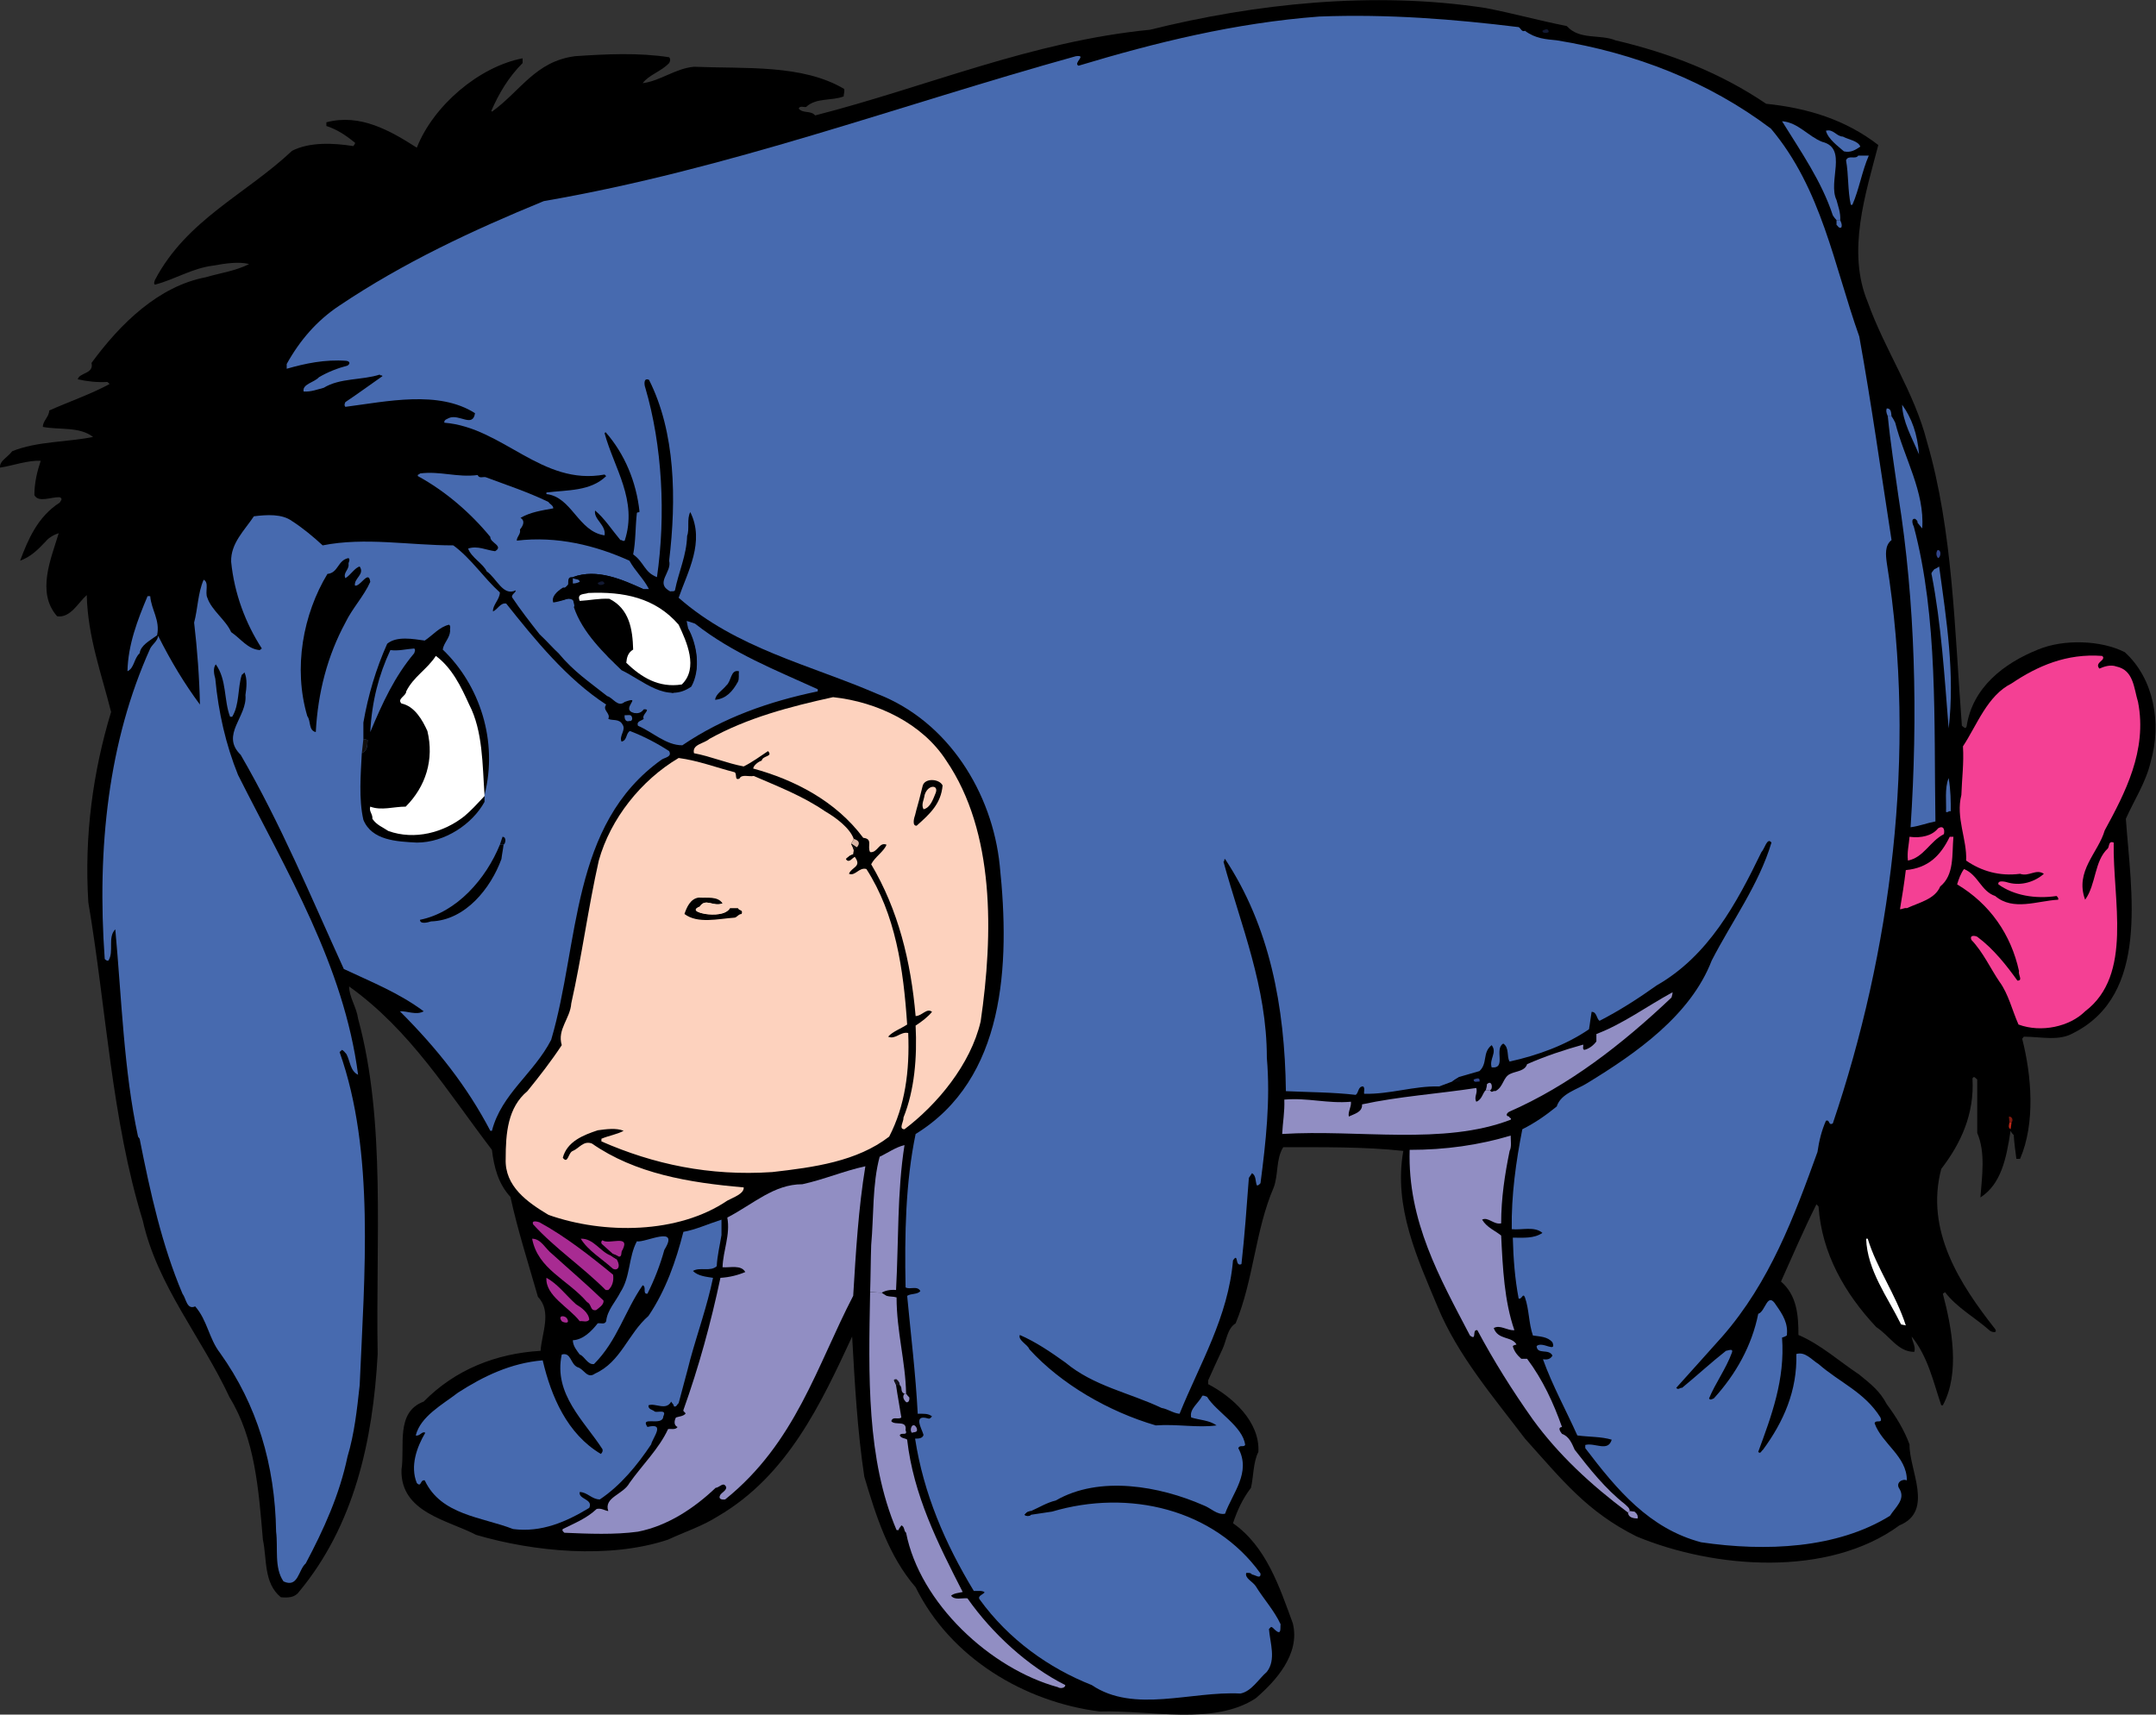 <?xml version="1.0" encoding="UTF-8" standalone="no"?>
<svg xmlns:dc="http://purl.org/dc/elements/1.1/" xmlns:cc="http://creativecommons.org/ns#" xmlns:rdf="http://www.w3.org/1999/02/22-rdf-syntax-ns#" xmlns:svg="http://www.w3.org/2000/svg" xmlns="http://www.w3.org/2000/svg" viewBox="0 0 940.587 748.16" height="748.16" width="940.587" xml:space="preserve" id="svg2" version="1.1">
	<rect x="0" y="0" width="940.587" height="748.16" fill="#333333" stroke="none"/>
	<defs id="defs6" />
	<g transform="matrix(1.333,0,0,-1.333,0,748.16)" id="g10">
		<g transform="scale(0.1)" id="g12">
			<path id="path14" style="fill:#000000;fill-opacity:1;fill-rule:nonzero;stroke:none" d="m 5127.7,5527.38 c 41.55,-46.74 109.06,-25.97 159.25,-46.74 176.59,-41.56 342.78,-105.62 493.37,-207.75 135.05,-13.84 259.67,-51.93 367.02,-135.03 -41.55,-159.26 -103.86,-347.97 -34.61,-514.15 55.39,-155.8 152.32,-294.3 193.87,-457.03 84.84,-290.83 90.02,-612.82 114.26,-929.63 5.19,-3.46 12.14,-13.85 15.58,-1.73 19.03,126.37 121.18,206.01 233.71,251.01 83.09,34.63 206,31.17 283.91,-8.65 95.22,-86.56 121.19,-231.98 84.84,-358.35 -15.6,-67.51 -53.67,-124.65 -81.39,-186.97 17.31,-242.36 77.9,-574.74 -171.37,-701.11 -48.47,-27.7 -105.61,-12.13 -162.72,-12.13 -1.75,-1.72 -3.48,-5.18 -5.22,-6.9 31.18,-121.19 43.3,-276.99 -6.92,-392.98 -3.45,0 -6.92,0 -12.11,0 -3.47,25.96 -6.92,51.92 -8.65,77.9 -3.47,3.47 -6.93,6.9 -10.38,13.84 -13.86,-91.74 -31.18,-174.83 -98.69,-218.12 5.19,69.25 17.31,147.16 -10.38,211.18 0,65.8 0,112.53 0,174.87 -5.19,3.47 -10.39,13.84 -15.6,3.47 6.93,-116 -38.07,-212.95 -102.12,-296.05 -53.67,-202.54 62.33,-379.1 176.58,-524.53 8.66,-15.59 -13.86,-8.66 -17.31,-5.2 -48.49,43.29 -107.35,74.45 -147.15,126.38 -1.73,-1.72 -3.47,-3.47 -6.93,-5.19 29.43,-110.8 57.14,-259.66 0,-365.29 -1.72,0 -3.46,0 -5.19,0 -25.97,76.18 -43.28,159.27 -96.96,225.06 3.49,-20.76 13.86,-32.88 8.66,-50.2 -53.66,0 -79.62,51.95 -124.63,81.37 -102.15,109.06 -178.33,240.62 -188.7,394.7 -1.73,1.73 -5.2,5.18 -6.93,6.92 -41.55,-83.1 -77.9,-167.91 -115.98,-252.74 51.93,-45.01 57.12,-109.06 57.12,-174.86 72.72,-31.17 131.59,-84.83 199.08,-129.82 38.1,-31.17 67.51,-53.67 90.03,-96.95 31.15,-41.546 57.13,-84.828 74.44,-131.566 -1.75,-83.094 81.37,-218.137 -32.88,-264.863 -233.71,-171.399 -605.9,-141.961 -860.41,-36.367 -162.72,81.367 -242.36,183.515 -365.27,320.261 -102.14,135.035 -219.83,271.785 -285.63,431.065 -65.79,157.52 -145.43,327.18 -112.54,510.69 -126.37,13.85 -263.11,12.12 -392.95,12.12 -24.24,-38.08 -15.59,-90.02 -31.17,-131.58 -60.59,-140.21 -65.79,-302.95 -124.63,-444.9 -27.72,-17.31 -29.46,-55.38 -43.29,-84.82 -15.58,-32.89 -31.17,-67.52 -46.75,-102.15 0,-5.19 0,-8.66 0,-12.11 79.63,-41.53 169.67,-122.92 164.45,-221.584 -17.3,-34.629 -15.57,-79.641 -24.22,-117.715 -27.71,-36.348 -45.02,-74.441 -58.86,-115.996 109.06,-76.16 152.33,-209.461 195.61,-327.18 C 4256.91,197.141 4172.09,107.117 4109.76,53.457 3973.01,-36.57 3765.27,15.371 3599.06,10.188 3353.25,41.328 3110.89,185.02 2996.63,417.004 c -88.29,102.129 -129.83,233.699 -167.92,361.797 -22.5,148.894 -31.16,302.959 -39.82,458.759 -102.13,-219.85 -211.19,-455.294 -439.71,-588.595 -51.93,-32.879 -107.33,-50.195 -162.73,-76.16 -192.15,-64.055 -439.71,-39.817 -628.4,15.562 -91.76,48.488 -247.56,72.727 -244.1,212.953 12.12,76.153 -20.77,188.68 72.71,223.31 102.13,103.87 235.44,157.55 382.58,166.2 3.47,57.12 38.09,128.1 -8.64,176.57 -31.17,109.06 -65.8,216.39 -90.03,327.19 -39.82,43.28 -53.66,96.94 -60.59,154.07 -145.42,190.44 -266.6,391.24 -467.41,534.93 0,-34.63 24.23,-67.5 29.43,-105.59 91.75,-335.86 57.12,-728.83 64.05,-1097.57 -15.59,-287.364 -77.91,-562.625 -257.945,-779.024 -13.847,-19.031 -36.355,-19.031 -58.855,-17.304 -57.133,46.75 -45.016,124.648 -58.859,188.703 -13.852,164.453 -25.965,330.64 -109.067,465.675 -90.015,193.88 -237.164,367 -283.914,578.21 -102.133,330.65 -119.445,694.19 -178.305,1042.16 -13.851,218.11 15.583,429.32 74.442,623.21 -31.152,124.65 -76.168,244.09 -79.637,382.58 -27.699,-24.23 -53.668,-76.16 -96.945,-69.25 -69.25,77.91 -19.035,190.43 5.191,271.8 -12.117,-3.46 -32.883,-13.85 -43.273,-27.69 -27.699,-29.43 -50.199,-50.21 -83.102,-62.33 25.973,69.24 57.133,143.68 129.84,190.42 1.734,5.19 12.117,12.13 0,17.32 -27.691,1.73 -69.25,-19.04 -83.098,6.93 0,39.8 8.661,76.16 20.778,112.52 -45.008,1.73 -88.289,-15.58 -133.301,-22.5 -1.727,22.5 22.504,31.16 39.816,53.66 81.368,32.9 178.313,29.44 264.872,46.74 -45.016,34.63 -109.067,22.51 -164.461,32.88 0,20.78 20.769,32.9 20.769,53.68 65.789,29.44 136.77,53.66 197.359,86.56 -1.734,3.47 -5.195,5.19 -6.929,6.91 -34.629,-1.72 -65.781,1.75 -96.938,8.66 5.184,22.52 53.66,17.31 45.004,53.68 95.211,129.83 219.86,251.01 373.926,280.45 46.75,13.85 98.684,20.76 141.957,43.28 -34.617,8.65 -79.633,1.72 -117.719,-5.21 -69.25,-8.66 -124.636,-45.01 -190.426,-62.31 -5.195,3.46 -1.726,10.37 0,15.58 103.868,197.35 297.766,280.43 448.372,422.39 57.128,29.44 135.028,25.97 200.808,15.59 1.73,3.46 10.39,10.38 1.73,13.85 -27.7,22.49 -57.12,41.55 -90.01,51.94 0,5.18 0,8.64 0,12.11 110.79,29.43 209.47,-27.71 296.02,-83.09 53.67,136.75 202.55,264.87 346.23,292.56 0,-5.2 0,-10.39 0,-15.57 -46.73,-46.75 -77.9,-100.43 -102.13,-155.81 0,-1.74 1.73,-1.74 1.73,-3.46 95.21,69.24 141.96,164.45 271.79,181.77 102.14,6.91 207.74,12.12 308.14,-3.47 5.19,-5.19 3.47,-13.85 0,-19.03 -25.96,-27.72 -65.78,-38.09 -86.55,-65.81 57.12,6.94 107.34,48.49 167.92,53.69 167.92,-6.94 354.89,8.65 491.65,-72.72 1.73,-8.65 -1.73,-15.59 -1.73,-24.24 -39.81,-15.57 -90.03,-3.45 -122.91,-34.62 -6.93,-1.73 -20.77,5.21 -24.24,-5.2 13.84,-17.3 39.81,-5.19 53.66,-22.5 365.28,93.49 708.05,242.36 1095.82,280.45 341.05,84.82 730.57,128.1 1099.28,70.97 90.04,-17.3 176.6,-41.53 264.89,-58.84" />
			<path id="path16" style="fill:#476aaf;fill-opacity:1;fill-rule:nonzero;stroke:none" d="m 4970.17,5523.91 c 6.9,-3.46 10.37,-17.31 20.75,-12.12 34.63,-25.97 69.26,-27.69 103.87,-31.15 256.23,-41.56 496.84,-135.03 701.12,-289.12 166.18,-197.36 206.02,-446.63 289.1,-680.34 39.81,-219.86 70.99,-443.18 105.62,-666.49 -22.51,-17.31 -19.05,-48.47 -15.59,-74.44 100.41,-626.68 12.11,-1277.6 -176.58,-1835.02 -15.57,-8.66 -8.66,13.85 -22.5,8.66 -13.87,-31.19 -22.52,-65.8 -27.7,-102.15 -76.18,-211.2 -155.8,-425.86 -311.61,-604.18 -46.75,-51.95 -100.41,-112.53 -150.61,-167.91 6.91,-8.67 12.12,1.72 19.04,0 48.47,39.81 95.21,83.08 143.68,121.18 5.2,0 25.98,10.38 19.04,-6.93 -19.04,-51.94 -53.66,-98.69 -74.42,-148.88 3.45,-6.92 10.38,-1.74 15.57,0 72.71,79.63 124.64,173.12 145.41,276.99 24.25,6.92 29.45,76.15 58.86,27.7 20.78,-29.44 39.83,-58.87 34.63,-98.68 -5.19,-3.47 -10.38,-5.19 -15.59,-6.92 10.4,-136.78 -34.62,-256.227 -77.9,-373.934 6.93,-8.66 10.4,3.457 15.59,6.926 67.52,91.738 112.52,193.878 109.07,313.328 29.41,8.65 50.19,-19.03 72.7,-32.88 69.24,-60.59 150.6,-91.76 202.55,-174.862 8.65,-22.493 -15.57,-5.188 -19.06,-19.036 24.24,-67.519 105.61,-107.324 105.61,-186.953 -15.57,6.906 -38.09,-8.664 -24.22,-27.707 20.76,-34.629 -13.87,-60.601 -31.17,-88.289 -173.13,-107.324 -406.82,-117.715 -618.02,-86.562 -169.66,45.011 -275.26,171.386 -379.13,308.144 0,3.465 0,6.934 0,10.379 31.17,8.656 74.43,-24.226 86.56,17.316 -34.61,10.403 -74.46,8.653 -112.54,13.868 -36.34,81.347 -81.35,162.702 -112.51,249.282 13.84,-1.73 24.25,0 31.16,12.1 -12.13,24.25 -50.2,1.74 -51.93,31.17 19.05,17.31 65.77,-24.22 51.93,12.13 -15.58,19.03 -41.54,19.03 -64.06,22.5 -13.84,39.81 -12.1,84.83 -25.97,124.63 -6.92,17.32 -10.38,-8.64 -20.75,-3.45 -12.14,64.05 -17.32,129.82 -19.06,199.08 34.62,0 69.25,-3.47 96.96,15.59 -25.98,22.5 -67.53,8.65 -100.42,12.11 -1.73,110.79 13.85,221.58 34.62,327.18 41.56,20.78 76.17,45.02 112.52,74.44 13.87,43.28 67.51,55.41 102.14,77.91 155.8,95.21 335.86,219.85 405.11,399.9 65.76,128.1 154.07,247.55 195.6,386.05 -13.83,19.03 -22.49,-20.78 -32.88,-31.17 -81.38,-167.92 -173.13,-339.32 -342.77,-436.25 -60.59,-43.28 -122.91,-83.09 -186.98,-116 -10.38,6.95 -8.66,29.45 -25.97,29.45 -3.44,-19.04 -5.17,-38.09 -8.66,-57.13 -76.15,-51.93 -166.18,-84.83 -259.67,-105.62 -10.38,15.59 0,45.04 -20.76,58.88 -31.17,-17.31 12.1,-83.09 -38.09,-77.91 -8.66,27.7 19.06,48.47 0,72.72 -31.16,-24.25 -12.12,-58.87 -39.82,-84.84 -22.51,-6.91 -43.27,-12.12 -65.78,-19.04 -8.66,-5.18 -17.31,-10.39 -24.23,-15.58 -13.85,-5.18 -27.71,-10.38 -41.53,-15.57 -84.84,1.73 -159.3,-25.97 -245.85,-24.24 -1.74,6.93 3.48,19.03 -3.46,24.24 -17.31,0 -13.85,-20.77 -24.24,-27.71 -74.43,8.66 -152.34,8.66 -228.49,12.12 -3.49,278.71 -53.68,540.13 -199.08,759.98 -5.22,-1.74 0,-6.92 -5.22,-8.65 57.15,-209.48 141.97,-408.56 141.97,-642.27 12.11,-140.22 -3.47,-276.98 -20.78,-410.29 -3.46,-3.44 -6.94,-8.65 -12.11,-6.9 -5.2,13.83 -1.74,31.15 -15.58,39.79 -3.47,-5.18 -6.94,-10.37 -10.39,-15.58 -6.93,-93.47 -13.86,-188.69 -24.24,-282.17 -22.52,-10.38 -8.65,39.81 -27.7,12.12 -15.58,-185.24 -109.06,-339.3 -174.84,-502.034 -20.78,1.715 -38.1,15.584 -58.86,19.034 -105.6,50.21 -221.6,70.98 -315.09,148.88 -48.45,34.63 -96.93,67.51 -148.87,90.02 -6.92,-17.29 25.97,-31.17 31.16,-46.73 103.88,-114.26 259.69,-204.274 413.75,-249.29 69.25,5.184 136.75,-8.656 199.08,0 -24.22,17.313 -55.39,17.313 -83.09,25.958 -6.93,27.712 24.24,46.762 36.34,70.982 5.22,1.74 10.39,-1.72 15.59,-3.44 29.42,-48.484 117.71,-96.968 124.64,-157.566 -5.18,-8.641 -17.32,1.75 -22.49,-10.379 43.28,-79.621 -19.06,-147.137 -43.27,-214.656 -25.98,-5.195 -46.77,19.039 -71,27.703 -141.95,62.316 -339.32,98.672 -482.98,15.566 -29.45,-6.914 -53.67,-22.507 -81.38,-34.621 -13.84,-1.726 -17.31,-8.648 -20.77,-12.105 5.19,-5.207 15.58,-5.207 20.77,0 22.52,3.457 45.02,6.922 69.24,10.379 251.03,74.441 529.75,8.652 682.09,-202.559 1.72,-20.762 -19.04,-3.445 -27.69,-3.445 -5.21,6.922 -12.13,5.191 -19.03,5.191 -5.22,-17.312 20.75,-27.703 31.13,-43.269 24.24,-39.844 60.58,-79.641 81.38,-124.649 -1.73,-12.129 3.45,-36.355 -15.58,-20.781 -5.22,3.469 -8.67,10.383 -15.59,12.129 -1.73,-1.746 -5.19,-5.195 -6.93,-6.941 3.48,-45 24.25,-100.403 -6.91,-140.215 -27.72,-24.239 -50.2,-64.055 -86.56,-70.989 -161,8.652 -347.98,-65.781 -486.47,27.715 -140.22,55.391 -271.78,148.875 -366.99,280.45 -12.12,15.566 38.08,22.5 3.45,27.695 -8.65,0 -15.57,0 -22.49,0 -93.49,154.07 -164.47,318.523 -192.16,498.562 10.38,0 24.23,0 27.69,12.121 -5.2,19.043 -36.35,69.25 15.58,53.664 5.2,-1.73 8.66,3.458 12.12,6.922 -12.12,10.379 -29.43,8.664 -46.75,8.664 -6.92,131.564 -22.49,257.934 -34.61,386.054 13.84,8.64 32.88,3.45 43.27,15.58 -10.39,19.03 -34.62,3.46 -48.46,12.12 -3.47,173.11 0,344.49 32.88,502.04 292.57,180.03 309.88,552.22 275.26,879.42 -24.24,237.17 -167.93,470.87 -399.9,560.88 -219.85,95.22 -462.21,148.89 -650.92,315.07 29.43,84.84 86.56,183.52 38.09,280.46 -12.12,-22.5 -1.73,-55.4 -10.39,-77.9 -1.73,-64.07 -27.7,-117.72 -39.81,-178.31 -3.47,-5.19 -10.39,-1.75 -15.58,-3.46 -51.93,27.69 6.92,62.31 -3.47,100.4 24.24,200.82 20.79,420.67 -65.78,592.06 -19.04,8.65 -15.58,-17.32 -12.12,-25.97 55.41,-188.71 67.52,-415.48 38.09,-619.75 -41.55,15.57 -41.55,48.47 -77.9,74.44 8.66,43.27 6.92,90.02 12.12,135.02 1.73,5.19 6.92,0 8.65,5.19 -10.39,96.95 -48.47,188.7 -110.8,259.68 -1.72,-1.73 -3.46,-1.73 -3.46,-3.45 31.17,-114.27 109.07,-219.87 65.79,-351.44 -6.92,-3.45 -8.66,3.46 -13.86,1.74 -27.69,32.88 -51.93,70.97 -83.09,96.93 -5.19,-29.43 36.36,-46.74 31.16,-81.37 -86.56,12.13 -107.33,126.39 -190.43,135.05 0,1.73 0,3.45 0,5.19 69.25,8.66 143.69,3.47 195.63,53.66 -1.74,1.74 -3.46,3.47 -5.2,5.19 -206,-38.07 -332.38,154.08 -524.53,169.67 -1.74,10.38 10.38,12.1 15.58,15.57 32.88,13.85 77.9,-32.88 84.81,15.59 -119.44,76.16 -289.09,38.09 -424.13,20.77 -5.19,5.19 -1.72,12.11 0,15.58 41.56,27.7 81.38,57.12 121.19,84.82 -1.73,5.2 -6.93,0 -8.66,5.2 -58.86,-19.04 -129.83,-10.39 -183.5,-43.28 -20.77,-5.19 -41.55,-13.85 -65.782,-12.12 -5.192,24.24 34.612,29.43 50.202,46.74 29.43,17.31 60.59,29.44 93.49,38.09 10.37,6.91 6.92,13.85 -3.47,15.57 -70.98,5.21 -135.027,-8.66 -195.613,-25.97 0,5.21 0,10.4 0,15.59 43.273,77.9 98.663,141.96 171.373,190.43 211.21,141.96 437.99,247.55 669.96,342.77 602.44,103.86 1161.6,313.35 1741.53,474.34 38.11,5.19 -10.38,-22.5 8.66,-31.16 252.76,76.16 512.44,140.21 787.67,160.99 225.06,8.66 441.46,-8.65 652.68,-34.62" />
			<path id="path18" style="fill:#121932;fill-opacity:1;fill-rule:nonzero;stroke:none" d="m 5048.07,5511.79 c 15.56,8.66 19.03,5.19 20.75,-3.47 -1.72,-3.46 -20.75,-6.91 -20.75,3.47" />
			<path id="path20" style="fill:#476aaf;fill-opacity:1;fill-rule:nonzero;stroke:none" d="m 5963.84,5148.25 c 84.81,-20.79 17.3,-129.84 46.74,-190.43 5.19,-20.78 13.85,-41.55 12.1,-65.78 -3.44,0 -8.66,0 -12.1,0 -5.2,5.19 -8.65,10.38 -12.12,15.57 -36.37,110.8 -103.87,207.74 -166.2,308.16 51.94,-3.47 86.55,-50.21 131.58,-67.52" />
			<path id="path22" style="fill:#476aaf;fill-opacity:1;fill-rule:nonzero;stroke:none" d="m 6031.34,5165.56 c 19.06,-10.38 50.21,-13.85 57.14,-32.9 -15.58,-10.38 -31.18,-20.76 -53.66,-15.57 -17.3,15.57 -51.93,39.81 -58.86,67.5 24.25,6.93 34.62,-19.03 55.38,-19.03" />
			<path id="path24" style="fill:#476aaf;fill-opacity:1;fill-rule:nonzero;stroke:none" d="m 6116.17,5103.24 c -22.5,-51.93 -31.16,-109.08 -53.66,-161.01 -1.72,0 -3.46,0 -5.21,0 -10.37,46.75 -6.9,98.68 -15.56,145.43 6.91,19.03 31.16,1.72 39.81,15.58 12.12,0 24.24,0 34.62,0" />
			<path id="path26" style="fill:#476aaf;fill-opacity:1;fill-rule:nonzero;stroke:none" d="m 6022.68,4892.04 c 6.94,-15.59 5.21,-19.06 3.49,-24.25 -8.65,-3.46 -10.4,5.19 -15.59,8.66 0,5.19 0,10.4 0,15.59 3.44,0 8.66,0 12.1,0" />
			<path id="path28" style="fill:#476aaf;fill-opacity:1;fill-rule:nonzero;stroke:none" d="m 6225.25,4287.86 c 31.14,-43.28 50.2,-95.21 55.39,-162.72 -24.25,57.12 -53.67,107.32 -55.39,162.72" />
			<path id="path30" style="fill:#476aaf;fill-opacity:1;fill-rule:nonzero;stroke:none" d="m 6190.63,4249.77 c -3.48,0 -6.94,0 -12.14,0 -6.91,15.59 -5.18,20.78 -3.45,25.96 15.59,0 13.84,-15.56 15.59,-25.96" />
			<path id="path32" style="fill:#476aaf;fill-opacity:1;fill-rule:nonzero;stroke:none" d="m 6190.63,4249.77 c 5.17,-6.92 8.66,-13.85 12.1,-20.76 29.44,-115.99 96.95,-226.79 88.29,-346.23 -5.18,6.91 -10.38,12.1 -15.57,19.03 1.74,5.19 -3.47,8.66 -6.92,12.13 -15.58,3.46 -8.65,-19.06 -5.21,-24.25 79.63,-299.49 65.8,-637.06 70.97,-965.98 -27.69,-5.19 -53.65,-15.59 -81.34,-19.04 24.24,365.28 15.58,735.74 -39.83,1083.7 -12.11,86.56 -25.97,173.11 -34.63,261.4 5.2,0 8.66,0 12.14,0" />
			<path id="path34" style="fill:#476aaf;fill-opacity:1;fill-rule:nonzero;stroke:none" d="m 1563.23,4057.62 c 5.2,-12.13 17.32,-5.19 25.97,-6.93 69.25,-25.97 138.5,-48.47 206.01,-81.35 3.46,-6.94 15.59,-10.4 15.59,-20.78 -38.09,-6.94 -74.45,-12.12 -107.34,-31.16 17.31,-10.4 6.92,-27.71 -1.74,-38.09 3.47,-15.58 -10.37,-22.5 -10.37,-36.36 131.56,15.59 257.94,-15.57 368.73,-65.78 19.04,-34.63 46.74,-58.85 64.05,-93.47 -5.19,0 -12.12,0 -17.31,0 -69.24,31.15 -152.34,69.25 -231.98,39.81 0,-1.74 0,-1.74 0,-3.47 -20.77,-8.65 -3.46,-39.81 -31.16,-31.16 -10.39,-13.84 -34.62,-25.96 -32.88,-43.27 20.76,-5.2 41.54,10.37 64.04,10.37 8.66,-77.89 76.18,-138.48 115.99,-193.89 57.12,-53.66 133.3,-98.66 211.21,-117.71 20.77,10.39 45,13.84 62.31,31.16 31.17,57.14 12.13,133.3 -17.31,186.97 0,5.19 0,12.11 0,17.31 8.66,-1.73 17.31,-5.2 27.7,-8.65 122.91,-96.96 264.87,-152.36 401.63,-214.67 0,-1.73 0,-5.19 0,-6.93 -157.53,-32.89 -308.15,-84.82 -443.17,-176.57 -53.67,0 -96.95,43.28 -145.42,64.05 -5.2,15.58 12.11,15.58 19.04,22.51 -8.65,13.85 27.7,32.88 0,31.16 -8.65,-12.13 -19.04,-13.84 -31.16,-12.13 -48.47,12.13 31.16,58.87 -31.16,36.35 -22.51,-19.03 -38.09,13.87 -57.13,19.06 -58.86,46.74 -109.07,79.62 -159.26,140.21 -15.59,13.85 -39.83,41.56 -62.33,62.34 -31.15,39.81 -62.32,79.62 -90.02,121.18 -1.73,10.38 12.12,13.84 12.12,22.5 -41.55,-20.78 -62.32,39.81 -95.21,62.31 -10.39,24.25 -50.21,45.02 -60.6,74.44 31.16,10.4 58.86,-5.19 88.29,-8.66 29.43,17.32 -17.3,27.71 -15.57,46.75 -64.06,77.9 -145.43,148.89 -237.18,199.08 -1.73,6.94 3.47,3.47 6.93,8.66 65.79,8.65 121.18,-13.85 188.69,-5.19" />
			<path id="path36" style="fill:#476aaf;fill-opacity:1;fill-rule:nonzero;stroke:none" d="m 1056.01,3827.38 c 138.49,27.69 283.9,0 427.6,0 58.85,-43.28 98.67,-105.61 152.33,-154.08 0,-22.5 -24.23,-41.54 -22.5,-62.32 15.58,6.91 24.24,29.43 43.28,25.97 93.49,-117.72 199.08,-247.55 327.19,-330.66 -13.86,-19.04 15.58,-27.7 6.92,-46.73 12.12,-6.93 36.36,1.73 46.75,-19.05 12.11,-17.31 -12.12,-36.35 -3.47,-55.4 19.05,3.46 13.84,27.7 27.7,34.62 45.01,-17.31 88.29,-39.81 128.1,-65.78 10.39,-19.03 -13.84,-20.77 -24.23,-27.69 -299.49,-212.93 -268.32,-600.71 -361.81,-917.51 -57.13,-110.8 -162.74,-176.58 -193.89,-297.77 -1.73,0 -3.46,0 -5.19,0 -76.18,145.43 -173.12,268.34 -296.03,391.24 22.5,1.74 53.66,-13.85 77.9,0 -81.37,60.59 -173.12,96.95 -261.41,138.49 -107.33,235.45 -206,474.34 -337.57,701.11 -67.512,65.81 22.5,124.66 15.578,195.64 3.461,22.5 6.922,53.66 -3.457,74.43 -1.731,-3.46 -5.199,-5.18 -8.653,-8.64 -13.859,-45.03 -6.937,-96.96 -31.168,-136.77 -1.734,0 -3.46,0 -6.921,0 -20.782,53.67 -10.391,121.17 -46.746,171.39 -10.383,-12.13 -5.188,-34.62 -1.727,-46.75 10.387,-110.8 34.629,-216.39 74.437,-315.07 159.274,-316.79 346.227,-623.22 392.977,-981.57 -25.96,12.12 -25.96,45.01 -38.09,67.52 -5.19,5.19 -8.66,12.12 -15.58,13.85 -1.73,-3.47 -5.19,-5.19 -6.92,-6.91 115.98,-325.48 81.36,-730.55 65.78,-1090.64 -8.66,-79.64 -17.31,-159.269 -39.81,-233.71 -25.97,-124.641 -77.91,-238.906 -136.77,-349.688 -24.239,-20.781 -24.239,-81.367 -72.704,-58.867 -31.168,45.02 -17.316,109.063 -24.238,162.735 -3.465,219.863 -62.32,415.48 -183.5,585.13 -36.359,46.74 -41.551,107.33 -81.367,152.34 -27.703,-12.13 -29.43,25.97 -41.543,41.55 -67.516,159.28 -105.606,332.39 -140.227,507.22 -1.738,1.74 -3.461,5.19 -5.195,6.94 -46.742,216.39 -53.668,451.82 -74.449,678.6 -25.961,-25.97 -3.449,-72.7 -22.5,-102.13 -5.192,-1.74 -8.653,1.72 -12.117,5.19 -25.973,363.54 12.117,713.24 148.882,1016.19 6.922,13.85 24.227,24.23 25.961,41.54 41.551,-83.09 86.563,-157.53 136.766,-225.05 -1.727,86.56 -8.656,180.04 -19.035,268.33 12.113,45.01 12.113,96.95 31.148,140.23 19.051,-8.65 3.473,-41.55 12.125,-58.87 13.848,-41.53 60.598,-72.7 77.903,-112.52 32.894,-22.5 53.66,-55.4 93.484,-58.85 1.73,1.72 5.191,3.45 6.926,5.19 -53.672,83.09 -90.024,180.03 -100.41,283.9 -1.735,60.59 43.281,102.15 74.437,148.89 41.543,5.19 91.742,8.66 124.645,-15.59 32.894,-20.77 72.698,-53.66 100.408,-79.62" />
			<path id="path38" style="fill:#32468c;fill-opacity:1;fill-rule:nonzero;stroke:none" d="m 6342.95,3785.82 c -6.91,6.93 -6.91,19.06 -1.73,25.97 13.86,1.74 10.38,-24.23 1.73,-25.97" />
			<path id="path40" style="fill:#000000;fill-opacity:1;fill-rule:nonzero;stroke:none" d="m 1140.83,3765.04 c 1.74,-17.31 -19.04,-27.68 -10.39,-45 17.31,10.38 31.17,34.62 46.75,38.1 17.31,-25.98 -19.05,-38.1 -15.58,-62.34 17.31,-5.19 45.01,53.68 50.21,12.12 -20.78,-46.75 -58.86,-86.56 -81.38,-133.3 -58.86,-109.06 -90.01,-228.5 -96.93,-358.34 -24.25,5.19 -15.59,36.35 -27.71,51.94 -46.737,157.52 -13.851,334.11 65.78,465.67 36.37,3.47 32.9,45.02 69.25,51.93 6.92,-6.91 -1.73,-13.84 0,-20.78" />
			<path id="path42" style="fill:#476aaf;fill-opacity:1;fill-rule:nonzero;stroke:none" d="m 6346.43,3758.14 c 24.23,-174.86 51.94,-353.18 31.15,-529.75 -13.84,173.11 -24.23,341.04 -55.39,502.03 -3.47,6.94 3.45,12.12 8.66,19.06 5.19,1.72 10.37,5.18 15.58,8.66" />
			<path id="path44" style="fill:#000000;fill-opacity:1;fill-rule:nonzero;stroke:none" d="m 2124.13,3683.7 c 15.58,-12.13 31.16,-25.97 46.74,-38.09 24.23,-22.5 51.94,-36.37 76.17,-65.79 1.73,-6.93 3.46,-15.58 5.2,-24.24 29.42,-51.93 41.55,-135.03 10.39,-190.42 -79.64,-57.13 -159.27,20.77 -228.52,53.65 -55.4,53.68 -128.1,122.93 -155.81,206.01 8.66,24.25 -12.11,32.91 -31.15,24.25 -12.13,-3.46 -24.24,-6.93 -36.35,-8.66 -6.93,19.04 12.11,36.36 31.15,48.47 8.66,-1.74 12.12,5.19 17.31,10.38 1.74,10.4 -3.46,25.97 15.58,24.25 79.64,29.44 162.74,-8.66 231.98,-39.81 5.19,0 12.12,0 17.31,0" />
			<path id="path46" style="fill:#476aaf;fill-opacity:1;fill-rule:nonzero;stroke:none" d="m 1897.36,3707.92 c -12.13,-5.19 -17.32,-5.19 -22.52,-5.19 0,5.19 0,12.12 0,17.31 10.39,-5.19 20.77,-1.72 22.52,-12.12" />
			<path id="path48" style="fill:#121932;fill-opacity:1;fill-rule:nonzero;stroke:none" d="m 1956.21,3704.46 c 15.58,8.65 19.04,5.2 22.5,-1.73 -3.46,-5.19 -20.76,-8.66 -22.5,1.73" />
			<path id="path50" style="fill:#ffffff;fill-opacity:1;fill-rule:nonzero;stroke:none" d="m 2221.07,3567.7 c 25.97,-55.4 65.79,-141.96 10.39,-195.61 -76.17,-12.13 -133.29,24.22 -181.77,70.97 1.73,17.31 5.2,32.9 22.51,43.27 -1.73,65.78 -12.12,133.3 -77.9,166.19 -34.62,1.74 -64.06,-5.19 -96.94,-6.91 -10.4,25.96 15.57,20.77 27.69,25.96 115.98,5.2 219.85,-15.59 296.02,-103.87" />
			<path id="path52" style="fill:#476aaf;fill-opacity:1;fill-rule:nonzero;stroke:none" d="m 491.652,3661.17 c 3.465,-45 32.883,-77.89 22.508,-128.09 -25.965,-19.05 -53.672,-32.9 -57.129,-58.87 -19.047,-17.31 -17.312,-48.47 -39.82,-58.84 1.734,86.55 32.898,167.91 65.781,245.8 3.469,0 5.203,0 8.66,0" />
			<path id="path54" style="fill:#000000;fill-opacity:1;fill-rule:nonzero;stroke:none" d="m 1473.22,3546.93 c -1.74,-24.25 -20.78,-38.09 -24.24,-60.6 121.18,-115.98 181.77,-299.48 136.76,-476.06 0,-1.72 0,-1.72 0,-3.47 0,-5.19 0,-12.12 0,-19.03 -39.82,-72.72 -129.83,-133.3 -221.59,-133.3 -65.78,3.46 -147.15,6.93 -174.84,74.43 -15.58,67.53 -8.65,150.61 -5.2,218.13 20.78,10.39 17.32,27.7 19.05,43.29 -5.19,1.72 -8.66,1.72 -13.85,3.45 0,17.3 0,36.36 0,53.67 15.58,90.02 41.55,176.58 77.9,257.93 31.16,25.97 84.83,15.59 122.91,10.4 25.97,17.31 48.47,45 79.64,51.93 6.92,-5.19 1.72,-13.84 3.46,-20.77" />
			<path id="path56" style="fill:#476aaf;fill-opacity:1;fill-rule:nonzero;stroke:none" d="m 1355.49,3474.21 c -64.04,-76.16 -103.86,-162.72 -143.67,-257.93 5.18,100.4 27.69,186.97 65.78,268.33 27.69,-3.47 51.92,3.45 77.89,5.19 5.21,-3.47 1.74,-10.4 0,-15.59" />
			<path id="path58" style="fill:#ffffff;fill-opacity:1;fill-rule:nonzero;stroke:none" d="m 1585.74,3010.27 c 0,-1.72 0,-1.72 0,-3.47 -24.24,-25.97 -45.01,-48.46 -65.78,-65.78 -67.52,-53.66 -162.73,-79.62 -249.28,-48.47 -17.32,12.12 -38.09,19.04 -51.95,39.81 1.73,15.59 -12.11,24.25 -6.91,39.82 36.35,-13.84 76.16,0 115.98,0 65.79,65.78 93.48,154.08 70.97,247.55 -15.57,34.62 -41.54,81.37 -84.82,90.03 -15.58,15.58 15.57,24.24 15.57,39.81 24.25,48.48 67.53,70.98 96.95,115.99 53.67,-39.82 83.1,-102.13 109.07,-159.27 45.01,-86.56 43.28,-197.34 50.2,-296.02" />
			<path id="path60" style="fill:#f44094;fill-opacity:1;fill-rule:nonzero;stroke:none" d="m 6883.09,3458.64 c 1.71,-8.65 -27.71,-17.31 -12.14,-34.62 15.59,6.92 36.37,13.85 55.42,6.92 57.11,-12.13 57.11,-70.98 70.97,-116 31.16,-159.25 -43.28,-299.48 -109.08,-420.66 -20.75,-72.71 -98.66,-133.3 -64.04,-226.78 36.36,50.2 29.41,126.38 74.43,167.93 5.2,6.91 1.75,25.97 19.06,19.04 -3.47,-188.71 64.05,-432.8 -93.49,-552.25 -50.2,-50.2 -143.69,-70.97 -218.11,-43.28 -20.8,46.74 -32.9,100.42 -62.34,140.23 -29.43,43.28 -53.67,96.94 -91.74,136.75 -6.93,17.31 12.1,13.87 19.04,10.4 53.65,-39.82 96.93,-95.21 131.56,-143.68 19.04,0 1.73,19.03 5.2,31.16 -25.97,119.43 -95.21,219.85 -202.56,283.9 5.2,17.3 12.13,36.36 22.52,50.2 46.74,-19.03 55.39,-72.7 102.14,-88.27 58.86,-50.22 138.5,-15.59 206.02,-12.13 1.72,5.2 -1.75,8.66 -5.22,12.13 -69.23,-10.4 -140.21,1.72 -190.43,38.07 -3.43,15.58 24.25,8.66 34.63,5.2 41.55,-10.39 84.84,3.46 114.25,29.42 -25.97,17.31 -48.45,-10.37 -77.9,0 -67.51,-8.66 -126.36,8.66 -176.56,43.28 3.44,69.24 -34.63,140.23 -15.6,214.67 1.74,53.66 8.67,103.87 5.22,159.27 46.73,70.97 79.62,166.18 159.25,206 84.84,57.14 180.04,98.67 296.02,90.02 1.75,-1.73 5.19,-3.47 3.48,-6.92" />
			<path id="path62" style="fill:#000000;fill-opacity:1;fill-rule:nonzero;stroke:none" d="m 2414.96,3380.74 c -17.31,-31.17 -38.08,-55.4 -74.43,-58.86 1.73,19.03 24.24,31.15 36.35,46.74 17.31,13.84 13.85,53.66 41.55,46.75 -1.73,-12.12 1.73,-24.25 -3.47,-34.63" />
			<path id="path64" style="fill:#fdd2be;fill-opacity:1;fill-rule:nonzero;stroke:none" d="m 3097.04,3122.79 c 159.27,-233.7 154.07,-567.82 112.52,-853.45 -32.88,-141.96 -143.68,-273.52 -249.28,-353.17 -20.78,0 -1.73,25.97 -3.46,38.1 36.36,90.02 45,197.35 39.81,301.22 19.05,12.11 41.55,29.41 53.67,45.01 -17.31,13.84 -32.9,-13.85 -53.67,-13.85 -15.57,180.03 -57.13,347.95 -145.41,496.85 12.11,24.22 41.55,41.53 50.2,64.03 -24.23,10.4 -29.43,-27.69 -53.67,-24.23 -10.38,19.04 10.39,43.28 -22.5,46.75 -90.02,121.18 -226.78,190.43 -360.08,226.77 0,8.66 15.58,22.51 27.7,25.97 3.46,17.31 38.08,12.13 20.78,31.16 -25.97,-17.31 -51.94,-36.35 -79.64,-50.2 -55.4,10.39 -107.33,32.89 -162.73,43.28 -6.93,29.42 32.9,31.17 50.2,46.74 124.65,69.24 263.13,105.61 405.09,136.76 145.42,-15.59 292.57,-86.55 370.47,-207.74" />
			<path id="path66" style="fill:#476aaf;fill-opacity:1;fill-rule:nonzero;stroke:none" d="m 2068.73,3263.01 c 1.74,-6.91 -3.46,-12.11 -8.65,-10.38 -13.85,-5.19 -17.31,10.38 -15.58,19.03 8.66,-1.71 22.5,5.22 24.23,-8.65" />
			<path id="path68" style="fill:#12100f;fill-opacity:1;fill-rule:nonzero;stroke:none" d="m 1203.16,3190.32 c -1.73,-15.59 1.73,-32.9 -19.05,-43.29 1.73,15.58 3.47,31.17 5.2,46.74 5.19,-1.73 8.66,-1.73 13.85,-3.45" />
			<path id="path70" style="fill:#fdd2be;fill-opacity:1;fill-rule:nonzero;stroke:none" d="m 2404.57,3084.7 c 8.66,-6.91 -1.73,-27.69 15.59,-20.77 6.93,15.58 31.16,5.21 46.74,8.65 79.63,-34.62 160.99,-65.78 233.71,-115.97 36.35,-20.78 81.36,-55.4 93.48,-90.03 -1.73,-5.18 -5.2,-10.39 -8.66,-15.58 3.46,-6.92 6.93,-13.85 8.66,-20.77 0,-5.2 -1.73,-8.66 -1.73,-13.85 -5.19,-1.73 -12.11,-5.2 -15.58,-8.66 -3.46,-3.47 -8.66,-5.19 -6.92,-8.66 10.39,-12.11 19.03,6.93 27.69,8.66 24.24,-32.88 -10.38,-32.88 -19.04,-55.4 20.78,-8.66 32.89,22.52 57.13,15.58 95.2,-148.86 121.18,-325.45 133.3,-508.96 -20.78,-13.84 -46.75,-22.5 -62.33,-39.82 24.23,-10.37 39.82,17.32 65.79,12.13 5.19,-124.65 -10.39,-238.89 -62.32,-339.3 -105.61,-81.38 -245.83,-100.42 -382.59,-115.99 -206.01,-13.85 -389.51,25.97 -559.16,100.4 0,3.46 0,5.19 0,8.65 24.23,10.39 50.21,13.85 72.7,25.97 -24.23,10.38 -58.86,5.19 -84.82,1.72 -46.75,-15.56 -100.41,-36.34 -114.26,-90 17.31,-22.52 17.31,17.32 32.89,22.5 20.77,8.67 34.62,34.62 62.32,24.23 141.96,-98.67 316.82,-128.09 496.85,-143.69 1.73,-20.78 -34.62,-32.88 -53.66,-43.28 -161,-109.06 -403.37,-110.78 -585.14,-46.74 -69.24,41.56 -143.69,93.49 -140.22,183.52 0,84.8 6.92,167.92 70.98,221.58 38.08,46.74 79.63,100.4 112.53,150.62 -15.59,51.93 27.69,86.56 31.15,136.74 34.62,154.09 55.4,313.36 90.03,467.42 38.07,136.76 138.49,263.13 261.39,335.85 64.06,-8.66 122.91,-31.16 183.5,-46.75" />
			<path id="path72" style="fill:#476aaf;fill-opacity:1;fill-rule:nonzero;stroke:none" d="m 6377.58,3065.66 c 6.93,-41.54 6.93,-76.17 6.93,-109.05 -6.93,3.45 -8.66,-5.21 -15.59,-1.74 1.74,29.43 -5.18,77.9 8.66,110.79" />
			<path id="path74" style="fill:#000000;fill-opacity:1;fill-rule:nonzero;stroke:none" d="m 3084.93,3041.43 c -5.2,-58.85 -39.82,-91.75 -84.84,-131.57 -15.57,-1.74 -8.65,25.97 -5.18,34.63 5.18,22.5 12.11,43.28 17.3,65.78 1.74,8.65 5.19,19.04 6.93,27.69 5.2,29.43 55.4,25.97 65.79,3.47" />
			<path id="path76" style="fill:#fdd2be;fill-opacity:1;fill-rule:nonzero;stroke:none" d="m 3062.41,3017.2 c -8.66,-20.77 -17.3,-48.49 -39.81,-53.67 -8.65,15.58 1.74,31.15 3.46,46.74 10.39,34.62 46.74,34.62 36.35,6.93" />
			<path id="path78" style="fill:#f44094;fill-opacity:1;fill-rule:nonzero;stroke:none" d="m 6362,2882.16 c -46.75,-24.23 -65.78,-76.17 -117.71,-86.56 -3.47,27.7 3.44,51.93 5.19,77.9 38.08,-5.19 74.43,3.46 93.47,27.71 17.32,10.38 22.52,-3.47 19.05,-19.05" />
			<path id="path80" style="fill:#03060e;fill-opacity:1;fill-rule:nonzero;stroke:none" d="m 1648.07,2847.53 c -5.2,0 -8.66,0 -12.13,0 3.47,8.66 5.19,17.31 8.66,25.97 13.85,0 10.39,-22.5 3.47,-25.97" />
			<path id="path82" style="fill:#f44094;fill-opacity:1;fill-rule:nonzero;stroke:none" d="m 6393.16,2873.5 c -5.19,-58.85 3.46,-124.63 -43.28,-162.72 -17.31,-41.55 -67.52,-51.93 -109.06,-70.98 -8.65,1.74 -13.85,-3.46 -22.5,-3.46 6.93,41.54 13.85,84.82 19.04,128.11 74.45,6.92 114.24,48.46 143.69,109.05 5.18,0 8.66,0 12.11,0" />
			<path id="path84" style="fill:#dcb6a5;fill-opacity:1;fill-rule:nonzero;stroke:none" d="m 2794.09,2866.58 c 19.04,-5.18 20.77,-15.58 10.38,-27.71 -6.92,3.47 -12.11,8.66 -19.04,12.13 3.46,5.19 6.93,10.4 8.66,15.58" />
			<path id="path86" style="fill:#12100f;fill-opacity:1;fill-rule:nonzero;stroke:none" d="m 2804.47,2838.87 c -3.46,-3.44 -6.92,-6.91 -10.38,-8.64 -1.73,6.92 -5.2,13.85 -8.66,20.77 6.93,-3.47 12.12,-8.66 19.04,-12.13" />
			<path id="path88" style="fill:#000000;fill-opacity:1;fill-rule:nonzero;stroke:none" d="m 1648.07,2847.53 c -1.74,-15.57 -5.2,-31.15 -6.94,-46.73 -34.61,-95.21 -117.71,-200.82 -230.23,-204.28 -10.39,-3.45 -36.36,-10.39 -36.36,5.2 121.18,24.23 216.39,135.03 261.4,245.81 3.47,0 6.93,0 12.13,0" />
			<path id="path90" style="fill:#000000;fill-opacity:1;fill-rule:nonzero;stroke:none" d="m 2797.55,2807.72 c -8.66,-1.73 -17.3,-20.77 -27.69,-8.66 -1.74,3.47 3.46,5.19 6.92,8.66 3.47,3.46 10.39,6.93 15.58,8.66 1.73,-1.73 3.46,-5.2 5.19,-8.66" />
			<path id="path92" style="fill:#000000;fill-opacity:1;fill-rule:nonzero;stroke:none" d="m 2364.77,2655.38 c -31.17,-12.12 -55.41,19.03 -74.45,-10.38 -34.62,-13.86 8.65,-22.52 19.04,-24.25 25.97,-3.45 65.79,-3.45 79.64,19.05 8.65,0 17.31,0 25.96,0 5.2,-10.39 17.32,-3.46 12.13,-19.05 -10.39,0 -15.59,-12.12 -24.25,-12.12 -51.93,-3.46 -119.44,-20.78 -162.73,12.12 6.93,20.79 19.05,50.22 46.75,53.66 27.71,-1.71 62.32,5.22 77.91,-19.03" />
			<path id="path94" style="fill:#fdd2be;fill-opacity:1;fill-rule:nonzero;stroke:none" d="m 2364.77,2655.38 c 8.65,-5.19 17.3,-10.38 24.23,-15.58 -13.85,-22.5 -53.67,-22.5 -79.64,-19.05 -10.39,1.73 -53.66,10.39 -19.04,24.25 19.04,29.41 43.28,-1.74 74.45,10.38" />
			<path id="path96" style="fill:#918ec3;fill-opacity:1;fill-rule:nonzero;stroke:none" d="M 5470.45,2347.23 C 5306,2191.44 5132.88,2058.14 4939,1973.3 c -8.67,-5.19 -12.12,-13.85 0,-15.57 1.71,-6.93 8.65,-3.46 5.19,-10.39 -219.87,-84.83 -498.57,-31.17 -747.87,-46.73 1.74,38.06 8.65,72.69 6.92,112.53 76.19,6.9 141.97,-13.88 218.13,-6.95 1.74,-17.31 -10.38,-32.89 -6.92,-48.46 17.32,8.65 45.02,13.84 43.28,39.81 119.45,25.97 249.27,34.63 373.94,53.66 5.18,-17.31 -8.66,-29.41 0,-45.01 19.03,6.95 20.76,29.45 31.14,38.1 5.21,0 8.65,0 13.86,0 5.19,-12.12 10.38,0 17.31,-3.47 27.7,13.85 24.25,46.74 50.21,57.13 19.03,8.65 46.73,8.65 53.66,31.15 58.87,25.97 121.19,46.75 183.5,64.06 1.73,-5.19 -3.45,-13.84 3.47,-17.31 15.56,3.47 29.43,13.84 39.81,27.7 0,6.92 0,15.57 0,24.24 86.55,32.89 161.01,88.3 249.29,136.76 0,-5.19 -1.72,-12.12 -3.47,-17.32" />
			<path id="path98" style="fill:#03060e;fill-opacity:1;fill-rule:nonzero;stroke:none" d="m 4779.74,2071.98 c -10.4,0 -19.06,0 -27.71,0 6.92,5.19 15.57,10.4 24.23,15.58 1.73,-5.18 1.73,-10.39 3.48,-15.58" />
			<path id="path100" style="fill:#32468c;fill-opacity:1;fill-rule:nonzero;stroke:none" d="m 4823.01,2078.91 c 17.31,6.91 20.77,3.47 19.03,-6.93 -6.92,1.73 -19.03,-5.18 -19.03,6.93" />
			<path id="path102" style="fill:#918ec3;fill-opacity:1;fill-rule:nonzero;stroke:none" d="m 4876.67,2044.29 c -5.21,0 -8.65,0 -13.86,0 1.74,6.91 3.48,12.12 3.48,19.03 17.32,17.32 20.76,-17.3 10.38,-19.03" />
			<path id="path104" style="fill:#7e1a0f;fill-opacity:1;fill-rule:nonzero;stroke:none" d="m 6583.59,1938.67 c -1.73,0 -3.45,0 -6.93,0 0,5.22 -1.73,12.13 -1.73,19.06 12.12,0 13.86,-13.84 8.66,-19.06" />
			<path id="path106" style="fill:#bd2717;fill-opacity:1;fill-rule:nonzero;stroke:none" d="m 6583.59,1938.67 c -1.73,-8.65 -1.73,-15.56 -3.45,-22.5 -8.66,5.19 -5.21,13.85 -3.48,22.5 3.48,0 5.2,0 6.93,0" />
			<path id="path108" style="fill:#918ec3;fill-opacity:1;fill-rule:nonzero;stroke:none" d="m 4940.71,1845.2 c -15.56,-76.17 -27.69,-154.08 -27.69,-237.17 -24.24,-5.19 -43.28,22.51 -62.32,12.13 15.59,-25.98 43.28,-36.37 62.32,-51.95 5.21,-107.32 10.38,-214.66 43.29,-309.87 -24.26,-1.74 -46.73,19.04 -67.53,6.93 13.86,-39.81 58.87,-25.96 74.44,-53.69 -3.46,-1.72 -8.65,-1.72 -12.11,-5.18 3.46,-15.57 13.85,-29.43 27.71,-41.54 6.91,0 12.1,0 19.03,0 51.94,-69.25 86.56,-145.41 114.25,-223.317 -15.58,-1.738 -5.19,-15.598 0,-22.512 24.25,-8.648 32.91,-32.898 41.55,-51.929 48.48,-62.336 100.41,-128.11 164.48,-178.301 6.93,-6.946 15.57,-12.133 15.57,-22.524 -1.74,-1.726 -3.49,-3.457 -5.2,-5.183 -122.9,91.738 -228.5,190.422 -311.61,304.687 -67.52,95.199 -128.11,192.139 -181.77,292.559 -19.03,3.46 0,-36.35 -24.25,-17.31 -98.65,188.7 -204.25,373.93 -197.33,607.63 117.71,0 226.78,15.58 330.65,46.74 0,-17.31 3.46,-36.35 -3.48,-50.2" />
			<path id="path110" style="fill:#918ec3;fill-opacity:1;fill-rule:nonzero;stroke:none" d="m 2960.28,1864.24 c -24.23,-152.34 -19.05,-316.8 -27.7,-474.33 -19.05,1.72 -34.62,-1.75 -46.74,-8.65 -13.85,0 -25.96,1.72 -38.09,1.72 1.74,51.94 1.74,102.15 3.47,154.09 8.66,95.21 3.45,199.08 27.69,289.08 25.97,12.12 51.93,31.17 81.37,38.09" />
			<path id="path112" style="fill:#918ec3;fill-opacity:1;fill-rule:nonzero;stroke:none" d="m 2832.18,1794.99 c -22.52,-136.75 -31.17,-280.45 -39.82,-424.12 -119.45,-230.24 -188.7,-481.268 -418.94,-666.507 -12.12,-1.726 -24.24,1.75 -15.58,15.586 6.93,8.664 19.04,13.852 19.04,24.231 -8.66,20.769 -22.5,-1.719 -34.62,-1.719 -70.98,-67.52 -157.54,-124.656 -254.48,-143.691 -76.17,-10.403 -162.73,-6.934 -240.63,-3.465 -3.47,3.465 -8.65,6.929 -5.2,12.129 38.09,19.031 77.91,34.609 110.8,65.769 15.58,3.465 25.96,-5.183 38.08,-6.926 -15.58,45.024 48.47,53.672 69.25,91.758 41.54,58.852 96.95,112.531 126.37,176.574 10.39,1.739 24.25,-3.457 31.17,6.934 -13.86,5.187 -10.39,22.5 -5.2,31.145 10.39,3.464 22.51,3.464 31.17,12.128 0,5.184 -8.66,6.93 -6.93,12.118 50.2,140.226 90.02,285.646 121.18,432.796 29.43,1.72 57.12,8.66 81.36,19.03 -13.84,24.24 -48.47,13.85 -74.43,15.59 1.73,55.41 25.96,105.6 15.58,162.71 86.55,45.02 152.33,109.09 245.82,109.09 70.97,15.57 135.03,43.28 206.01,58.84" />
			<path id="path114" style="fill:#476aaf;fill-opacity:1;fill-rule:nonzero;stroke:none" d="m 2361.3,1569.95 c -5.19,-32.88 -13.85,-67.51 -15.58,-102.14 -20.78,-19.05 -55.4,-1.74 -77.9,-15.58 17.31,-17.31 45.01,-19.03 65.78,-22.5 -19.03,-91.76 -50.2,-178.32 -74.44,-266.6 -12.12,-48.48 -25.96,-96.95 -38.09,-143.68 -5.19,-3.47 -6.92,-13.85 -15.58,-10.39 0,6.92 -6.92,10.39 -8.65,15.57 -17.31,-31.161 -51.94,-3.47 -74.44,-12.13 -1.73,-13.84 13.85,-13.84 20.77,-20.754 10.39,-3.465 39.82,8.654 27.7,-15.594 -1.73,-34.609 -77.9,3.465 -51.93,-34.609 60.59,15.574 17.31,-34.629 12.11,-57.129 -45,-67.527 -100.41,-135.027 -167.91,-180.051 -25.98,0 -41.55,24.25 -65.78,24.25 -5.21,-24.25 45,-22.5 31.15,-51.945 -74.44,-45.016 -155.8,-81.363 -249.29,-69.234 -102.13,39.812 -235.43,45 -289.1,159.265 -15.58,3.449 -10.38,-24.238 -25.97,-8.664 -22.5,55.383 0,117.715 27.7,164.477 -10.39,6.902 -17.31,-12.129 -31.15,-8.664 15.57,62.304 86.55,100.402 138.48,140.212 83.1,53.65 173.12,96.95 276.99,105.6 27.7,-117.71 79.63,-240.629 190.43,-306.41 5.19,5.188 6.93,10.383 5.19,15.57 -58.86,91.754 -160.99,180.05 -133.29,309.88 31.15,8.66 27.69,-31.15 51.93,-41.54 20.77,-5.2 31.16,-39.83 57.12,-20.78 84.83,38.09 107.34,129.83 174.85,188.7 57.13,84.83 90.02,180.05 114.26,275.26 39.82,6.91 76.17,24.22 124.64,39.82 0,-17.32 0,-32.91 0,-50.21" />
			<path id="path116" style="fill:#a82b92;fill-opacity:1;fill-rule:nonzero;stroke:none" d="m 1765.78,1611.49 c 84.83,-46.74 162.73,-107.33 240.63,-171.38 3.47,-20.79 -3.46,-39.82 -15.58,-50.2 -3.46,0 -6.92,0 -8.66,0 -77.9,77.9 -164.45,135.03 -237.17,214.65 -6.92,15.6 15.6,8.66 20.78,6.93" />
			<path id="path118" style="fill:#476aaf;fill-opacity:1;fill-rule:nonzero;stroke:none" d="m 2174.34,1521.48 c -13.86,-50.21 -32.89,-98.69 -55.4,-143.69 -17.32,-1.74 -1.74,22.5 -15.58,27.69 -58.86,-84.8 -83.09,-181.77 -159.27,-257.93 -20.77,-3.47 -31.16,25.97 -46.73,31.15 -8.66,12.13 -22.52,27.7 -22.52,46.76 34.62,1.72 62.32,31.14 81.37,55.38 10.39,1.74 22.5,-5.2 27.7,6.93 3.46,36.34 31.16,64.05 46.73,95.21 32.91,50.22 25.97,114.25 53.68,166.19 27.69,-5.19 141.95,55.39 90.02,-27.69" />
			<path id="path120" style="fill:#a82b92;fill-opacity:1;fill-rule:nonzero;stroke:none" d="m 1807.33,1507.63 c 55.4,-50.21 114.26,-100.4 167.92,-152.35 1.73,-13.85 -15.57,-24.23 -24.23,-31.17 -20.78,-3.43 -13.86,19.07 -29.43,25.98 -64.06,74.45 -160.99,107.33 -180.04,207.73 29.42,0 43.27,-32.88 65.78,-50.19" />
			<path id="path122" style="fill:#a82b92;fill-opacity:1;fill-rule:nonzero;stroke:none" d="m 1999.49,1502.44 c 6.92,-5.21 13.85,-8.66 19.05,-12.13 13.84,-24.24 3.45,-38.08 -12.13,-31.16 -36.36,32.88 -83.09,60.61 -105.61,98.67 41.56,1.74 64.07,-43.28 98.69,-55.38" />
			<path id="path124" style="fill:#ffffff;fill-opacity:1;fill-rule:nonzero;stroke:none" d="m 6112.73,1557.82 c 29.41,-96.93 91.73,-181.77 124.63,-283.91 -5.19,1.73 -10.39,1.73 -15.6,3.47 -43.27,88.28 -110.77,176.57 -114.24,280.44 1.73,0 3.47,0 5.21,0" />
			<path id="path126" style="fill:#a82b92;fill-opacity:1;fill-rule:nonzero;stroke:none" d="m 2037.58,1521.48 c -6.94,-6.94 0,-22.5 -12.12,-22.5 -6.92,3.46 -12.12,6.9 -19.05,8.65 -12.11,10.38 -22.5,20.78 -34.62,31.16 -5.19,3.47 -5.19,10.38 0,13.85 20.77,-15.57 91.76,20.76 65.79,-31.16" />
			<path id="path128" style="fill:#0b010c;fill-opacity:1;fill-rule:nonzero;stroke:none" d="m 2025.46,1498.98 c -1.73,-3.47 -5.19,-6.95 -6.92,-8.67 -5.2,3.47 -12.13,6.92 -19.05,12.13 1.73,1.72 5.19,3.44 6.92,5.19 6.93,-1.75 12.13,-5.19 19.05,-8.65" />
			<path id="path130" style="fill:#a82b92;fill-opacity:1;fill-rule:nonzero;stroke:none" d="m 1885.23,1343.18 c 17.31,-10.41 41.55,-27.72 43.28,-50.23 -6.92,-10.37 -20.76,-3.47 -31.15,-5.18 -36.36,46.74 -112.54,83.1 -109.08,141.96 36.36,-19.05 64.06,-57.13 96.95,-86.55" />
			<path id="path132" style="fill:#918ec3;fill-opacity:1;fill-rule:nonzero;stroke:none" d="m 2885.84,1381.26 c 3.46,-3.47 10.39,-6.94 15.58,-10.39 10.39,-3.47 22.5,-1.74 32.9,-5.21 0,-110.79 29.43,-211.19 31.15,-315.06 -1.72,0 -3.46,0 -5.19,0 -15.58,5.19 -5.19,20.77 -15.58,27.7 -1.73,13.85 -8.65,15.57 -10.38,19.03 -17.32,1.73 -1.74,-12.12 -1.74,-19.03 5.19,-36.35 12.12,-70.98 17.31,-105.612 -10.39,-8.645 -27.7,5.195 -32.89,-12.114 12.13,-15.574 51.94,5.207 46.75,-29.422 8.65,-20.769 -15.59,-5.207 -19.05,-17.304 5.19,-10.403 19.05,-8.653 24.24,-13.868 20.77,-181.765 100.4,-339.304 181.76,-498.574 -13.84,-3.465 -27.69,-3.465 -38.08,-12.121 12.12,-15.562 34.62,-6.91 53.67,-8.66 81.36,-115.969 199.08,-223.301 320.25,-283.887 0,-10.399 -17.31,-12.129 -24.22,-6.934 -221.59,60.586 -451.84,275.254 -496.85,505.5 -8.65,6.929 -3.46,19.031 -15.58,24.246 -1.73,-5.215 -8.66,-8.653 -8.66,-15.586 -1.73,0 -5.18,0 -6.91,0 -98.68,231.973 -91.76,507.215 -86.57,779.015 12.13,0 24.24,-1.72 38.09,-1.72" />
			<path id="path134" style="fill:#a82b92;fill-opacity:1;fill-rule:nonzero;stroke:none" d="m 1857.53,1292.95 c 6.93,-15.57 -15.58,-8.65 -19.03,-5.18 -15.59,20.78 13.84,20.78 19.03,5.18" />
			<path id="path136" style="fill:#13111c;fill-opacity:1;fill-rule:nonzero;stroke:none" d="m 2944.7,1078.3 c -5.2,0 -8.65,0 -12.12,0 0,6.91 -15.58,20.76 1.74,19.03 1.73,-3.46 8.65,-5.18 10.38,-19.03" />
			<path id="path138" style="fill:#918ec3;fill-opacity:1;fill-rule:nonzero;stroke:none" d="m 2965.47,1050.6 c 3.47,-5.19 6.93,-8.65 10.39,-12.12 1.73,-6.92 -1.73,-19.03 -10.39,-15.57 -6.92,6.91 -13.85,17.32 -5.19,27.69 1.73,0 3.47,0 5.19,0" />
			<path id="path140" style="fill:#8883bd;fill-opacity:1;fill-rule:nonzero;stroke:none" d="m 3000.09,938.074 c 5.2,-15.562 -6.91,-12.129 -15.57,-15.562 -10.39,10.371 3.46,39.793 15.57,15.562" />
			<path id="path142" style="fill:#000000;fill-opacity:1;fill-rule:nonzero;stroke:none" d="m 3374.02,654.172 c -5.19,-5.207 -15.58,-5.207 -20.77,0 3.46,3.457 6.93,10.379 20.77,12.105 0,-3.457 0,-6.922 0,-12.105" />
			<path id="path144" style="fill:#918ec3;fill-opacity:1;fill-rule:nonzero;stroke:none" d="m 5328.5,661.094 c 1.71,1.726 3.46,3.457 5.2,5.183 5.18,0 10.39,-1.726 15.58,-1.726 8.66,-6.922 12.12,-13.848 10.39,-22.508 -13.86,0 -31.17,3.465 -31.17,19.051" />
		</g>
	</g>
</svg>